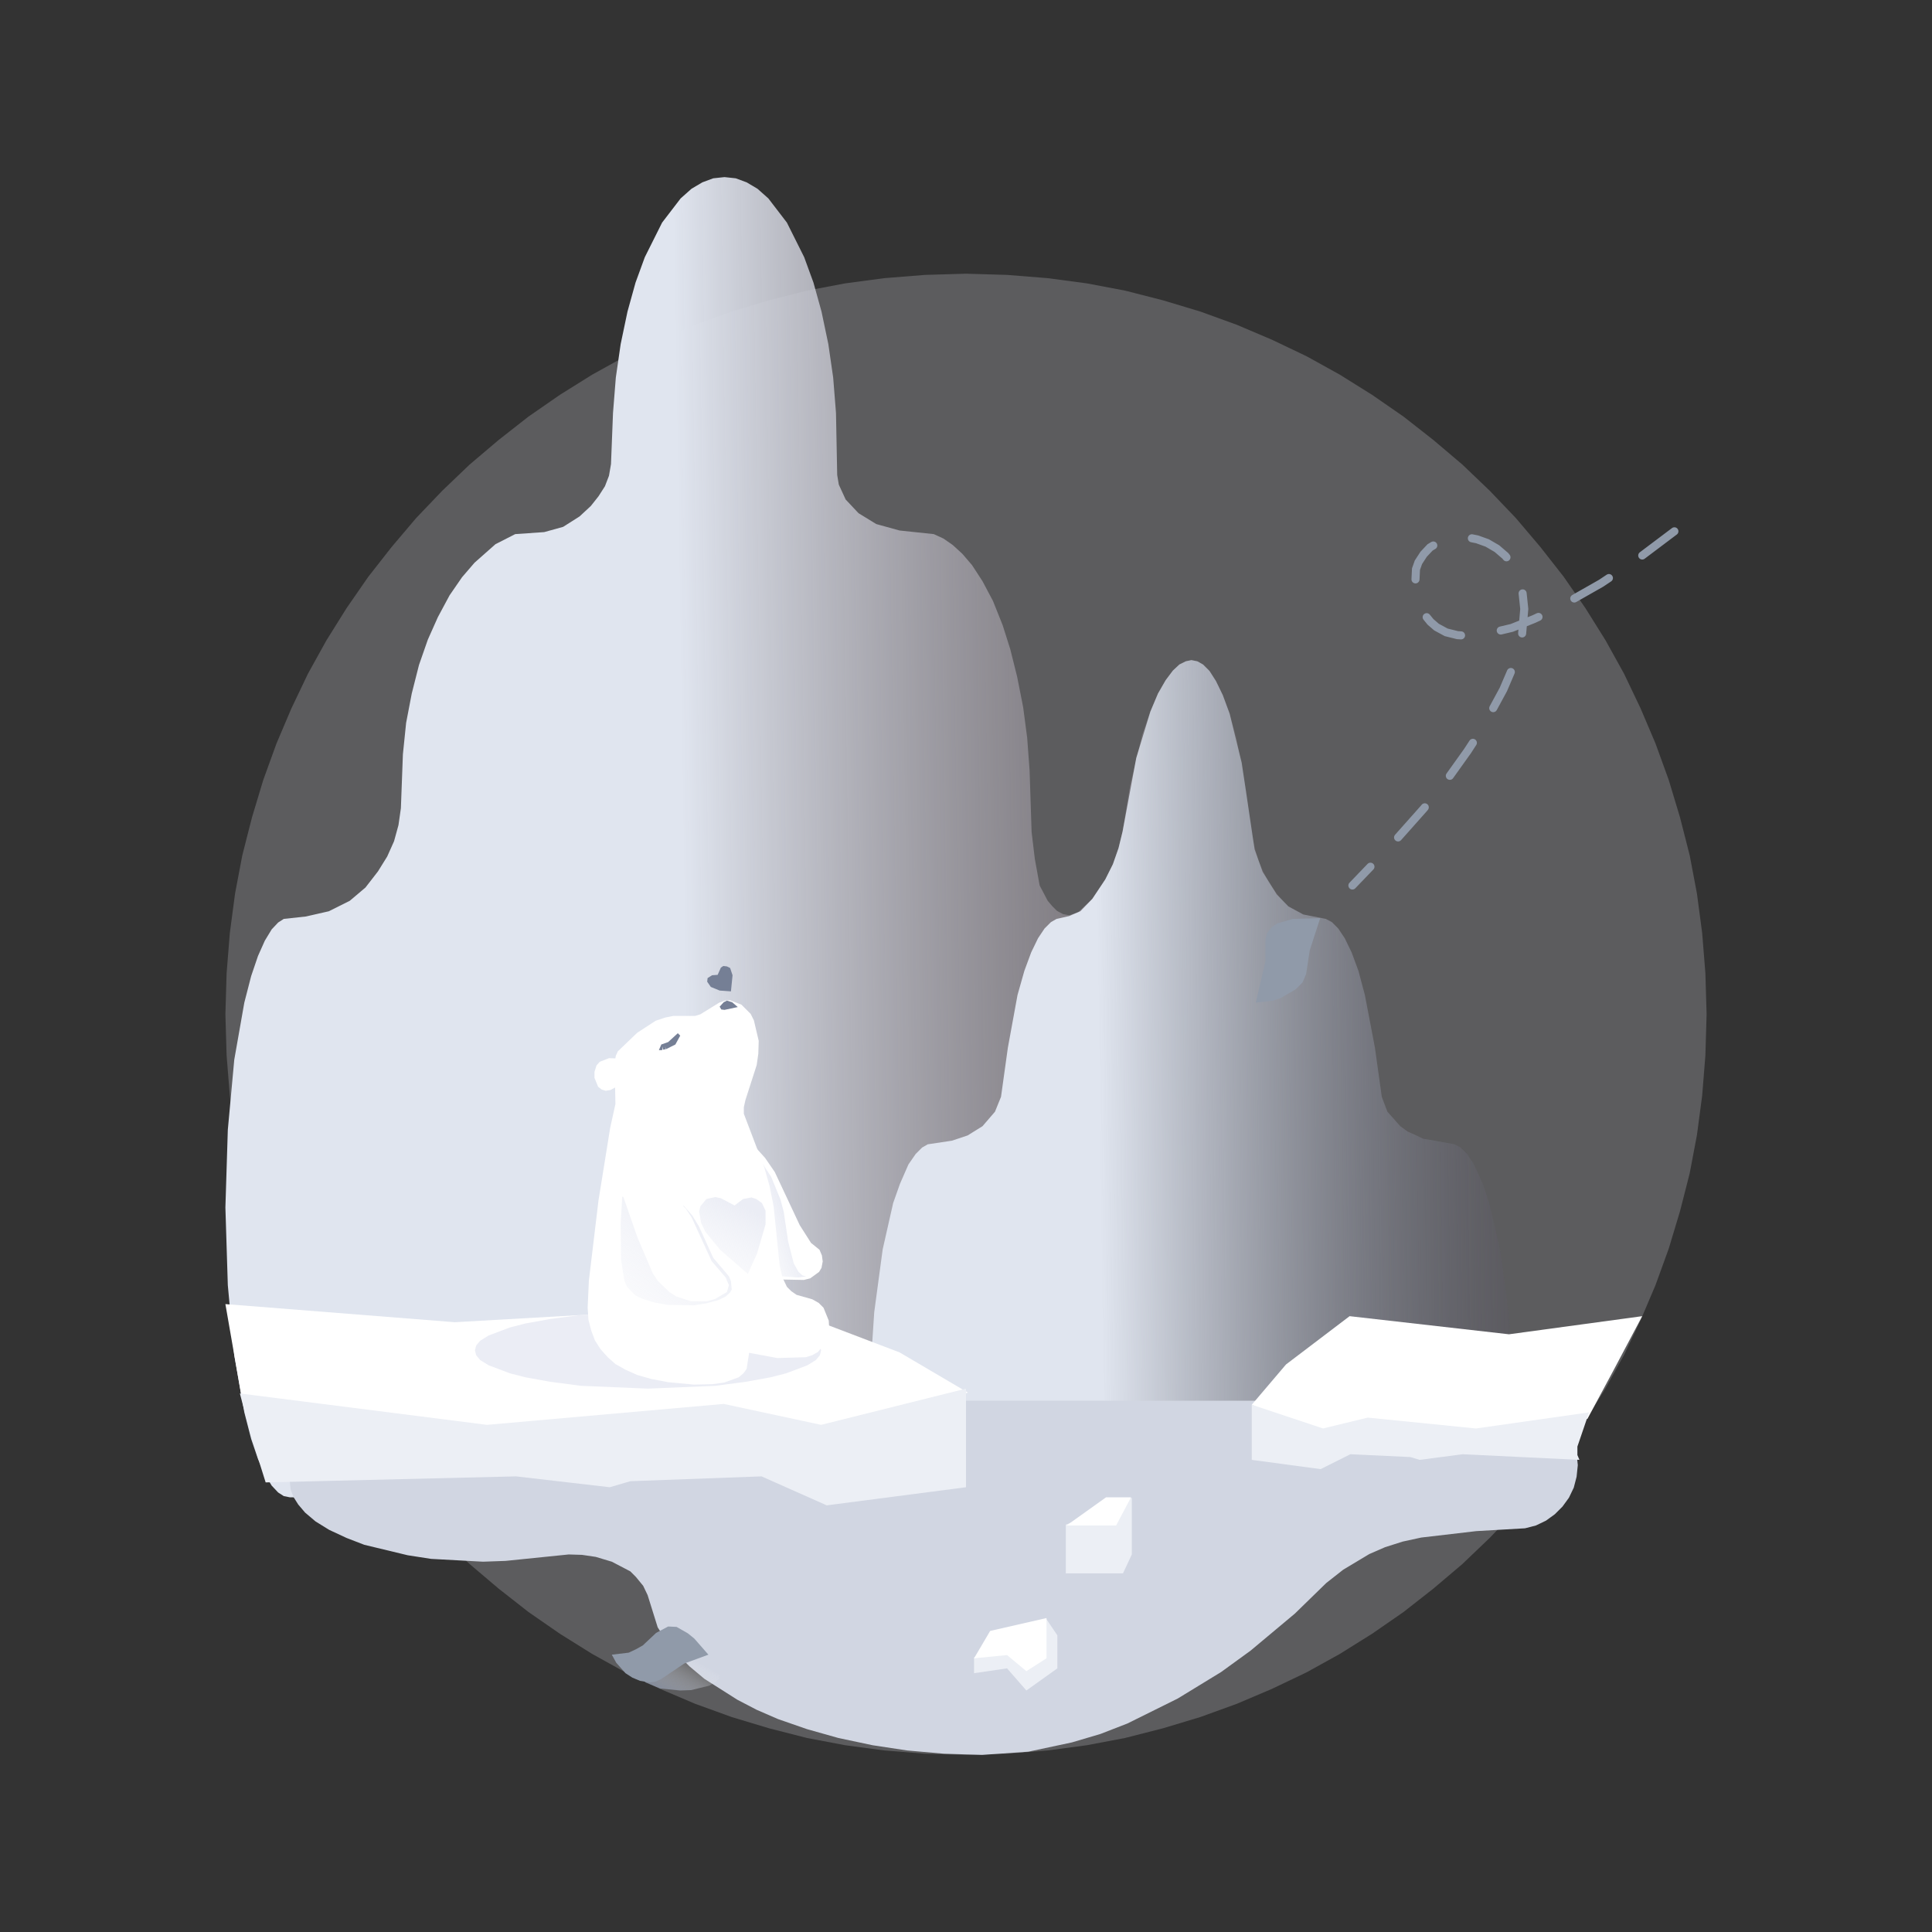 <svg height="480" node-id="1" sillyvg="true" template-height="480" template-width="480" version="1.1" viewBox="0 0 480 480" width="480" xmlns="http://www.w3.org/2000/svg" xmlns:xlink="http://www.w3.org/1999/xlink"><rect x="0" y="0" width="480" height="480" fill="#333333" stroke="none"/><defs node-id="46"><linearGradient gradientUnits="objectBoundingBox" id="linearGradient1" node-id="48" spreadMethod="pad" x1="1.128" x2="0.364" y1="0.988" y2="1"><stop offset="0" stop-color="#2d161c" stop-opacity="0"/><stop offset="1" stop-color="#e0e5ef"/></linearGradient><linearGradient gradientUnits="objectBoundingBox" id="a" node-id="3" spreadMethod="pad" x1="1.128" x2="0.364" y1="0.988" y2="1"><stop offset="0" stop-color="#546071" stop-opacity="0"/><stop offset="1" stop-color="#e0e5ef"/></linearGradient><linearGradient gradientUnits="objectBoundingBox" id="c" node-id="6" spreadMethod="pad" x1="1" x2="0.112" y1="0.5" y2="1.125"><stop offset="0" stop-color="#ffffff" stop-opacity="0"/><stop offset="1" stop-color="#747f95"/></linearGradient><linearGradient gradientUnits="objectBoundingBox" id="d" node-id="9" spreadMethod="pad" x1="-0.392" x2="0.5" y1="1.114" y2="0.396"><stop offset="0" stop-color="#ffffff" stop-opacity="0"/><stop offset="1" stop-color="#ebedf5"/></linearGradient><linearGradient gradientUnits="objectBoundingBox" id="e" node-id="12" spreadMethod="pad" x1="-0.906" x2="0.636" y1="1.646" y2="0.061"><stop offset="0" stop-color="#ffffff" stop-opacity="0"/><stop offset="1" stop-color="#ebedf5"/></linearGradient><linearGradient gradientUnits="objectBoundingBox" id="f" node-id="13" spreadMethod="pad" x1="-0.109" x2="0.736" y1="1.931" y2="0.141"><stop offset="0" stop-color="#ffffff" stop-opacity="0"/><stop offset="1" stop-color="#ebedf5"/></linearGradient></defs><g node-id="230"><path d="M 424.00 252.00 L 423.70 262.20 L 422.90 272.20 L 421.60 282.00 L 419.80 291.50 L 417.40 300.90 L 414.60 310.20 L 411.30 319.30 L 407.60 328.00 L 403.50 336.60 L 398.90 344.90 L 393.90 352.90 L 388.50 360.70 L 382.70 368.10 L 376.60 375.30 L 370.10 382.10 L 363.30 388.60 L 356.10 394.70 L 348.70 400.50 L 340.90 405.90 L 332.90 410.90 L 324.60 415.50 L 316.00 419.60 L 307.30 423.30 L 298.20 426.60 L 288.90 429.40 L 279.50 431.80 L 270.00 433.60 L 260.20 434.90 L 250.20 435.70 L 240.00 436.00 L 229.80 435.70 L 219.80 434.90 L 210.00 433.60 L 200.50 431.80 L 191.10 429.40 L 181.80 426.60 L 172.70 423.30 L 164.00 419.60 L 155.40 415.50 L 147.10 410.90 L 139.10 405.90 L 131.30 400.50 L 123.90 394.70 L 116.70 388.60 L 109.90 382.10 L 103.40 375.30 L 97.30 368.10 L 91.50 360.70 L 86.10 352.90 L 81.10 344.90 L 76.50 336.60 L 72.40 328.00 L 68.70 319.30 L 65.40 310.20 L 62.60 300.90 L 60.20 291.50 L 58.40 282.00 L 57.10 272.20 L 56.30 262.20 L 56.00 252.00 L 56.30 241.80 L 57.10 231.80 L 58.40 222.00 L 60.20 212.50 L 62.60 203.10 L 65.40 193.80 L 68.70 184.70 L 72.40 176.00 L 76.50 167.40 L 81.10 159.10 L 86.10 151.10 L 91.50 143.30 L 97.30 135.90 L 103.40 128.70 L 109.90 121.90 L 116.70 115.40 L 123.90 109.30 L 131.30 103.50 L 139.10 98.10 L 147.10 93.10 L 155.40 88.50 L 164.00 84.40 L 172.70 80.70 L 181.80 77.40 L 191.10 74.60 L 200.50 72.20 L 210.00 70.40 L 219.80 69.10 L 229.80 68.30 L 240.00 68.00 L 250.20 68.30 L 260.20 69.10 L 270.00 70.40 L 279.50 72.20 L 288.90 74.60 L 298.20 77.40 L 307.30 80.70 L 316.00 84.40 L 324.60 88.50 L 332.90 93.10 L 340.90 98.10 L 348.70 103.50 L 356.10 109.30 L 363.30 115.40 L 370.10 121.90 L 376.60 128.70 L 382.70 135.90 L 388.50 143.30 L 393.90 151.10 L 398.90 159.10 L 403.50 167.40 L 407.60 176.00 L 411.30 184.70 L 414.60 193.80 L 417.40 203.10 L 419.80 212.50 L 421.60 222.00 L 422.90 231.80 L 423.70 241.80 L 424.00 252.00 Z" fill="#5c5c5e" fill-rule="nonzero" group-id="1" node-id="90" stroke="none" target-height="368" target-width="368" target-x="56" target-y="68"/></g><g node-id="231"><path d="M 72.00 372.00 L 70.50 371.70 L 69.10 370.80 L 67.50 369.10 L 65.80 366.30 L 64.10 362.50 L 62.40 357.50 L 60.70 350.90 L 58.20 336.70 L 56.60 319.30 L 56.00 300.00 L 56.60 280.70 L 58.20 263.30 L 60.70 249.10 L 62.40 242.50 L 64.10 237.50 L 65.80 233.70 L 67.50 230.90 L 69.10 229.20 L 70.50 228.30 L 76.00 227.70 L 81.70 226.40 L 86.90 223.80 L 90.80 220.50 L 93.90 216.50 L 96.20 212.80 L 97.90 209.00 L 99.00 205.00 L 99.60 200.80 L 100.10 187.40 L 100.90 179.60 L 102.30 172.30 L 104.10 165.20 L 106.30 158.90 L 108.80 153.30 L 111.70 147.90 L 114.80 143.40 L 117.90 139.80 L 123.10 135.20 L 128.00 132.70 L 135.20 132.20 L 139.90 130.90 L 144.00 128.30 L 146.80 125.70 L 148.70 123.30 L 150.30 120.80 L 151.30 118.20 L 151.80 115.30 L 152.30 102.60 L 153.00 93.80 L 154.20 85.50 L 155.90 77.40 L 157.90 70.20 L 160.20 63.90 L 164.50 55.30 L 169.10 49.30 L 171.80 46.90 L 174.50 45.30 L 177.20 44.30 L 180.00 44.00 L 182.80 44.30 L 185.50 45.30 L 188.20 46.90 L 190.90 49.30 L 195.50 55.30 L 199.80 63.90 L 202.10 70.20 L 204.10 77.40 L 205.80 85.50 L 207.00 93.80 L 207.70 102.60 L 208.00 118.00 L 208.40 120.40 L 210.10 124.10 L 213.30 127.50 L 217.70 130.20 L 223.50 131.80 L 232.00 132.70 L 234.40 133.80 L 236.70 135.40 L 239.10 137.60 L 241.50 140.40 L 244.10 144.40 L 246.70 149.30 L 249.10 155.30 L 251.00 161.30 L 252.70 168.10 L 254.20 175.70 L 255.20 183.30 L 255.80 191.40 L 256.30 206.70 L 257.10 213.40 L 258.30 220.00 L 260.30 223.80 L 261.40 225.10 L 262.60 226.30 L 264.10 227.10 L 265.70 227.40 L 267.90 226.60 L 271.40 223.30 L 274.60 218.50 L 276.50 214.70 L 277.90 210.70 L 278.90 206.60 L 280.80 195.00 L 283.80 182.50 L 285.80 176.80 L 287.70 172.30 L 289.60 169.00 L 291.40 166.60 L 293.00 165.10 L 294.60 164.30 L 296.00 164.00 L 297.40 164.30 L 298.90 165.10 L 300.50 166.70 L 302.10 169.20 L 303.80 172.70 L 305.50 177.30 L 307.20 183.40 L 309.60 196.50 L 311.10 208.00 L 312.60 213.80 L 315.20 219.30 L 318.60 223.80 L 320.10 225.20 L 323.80 227.20 L 329.40 228.30 L 330.90 229.10 L 332.50 230.70 L 334.10 233.10 L 335.80 236.60 L 337.50 241.20 L 339.10 247.20 L 341.60 260.30 L 343.30 272.50 L 344.70 276.20 L 347.90 279.80 L 351.60 282.10 L 355.50 283.40 L 361.40 284.30 L 362.90 285.10 L 364.50 286.70 L 366.20 289.30 L 368.40 294.10 L 370.00 298.90 L 372.70 310.40 L 374.80 326.00 L 375.90 342.80 L 376.00 352.00 L 375.30 372.00 L 72.00 372.00 Z" fill="url(#linearGradient1)" fill-rule="nonzero" group-id="2" node-id="95" stroke="none" target-height="328" target-width="320" target-x="56" target-y="44"/></g><g node-id="232"><path d="M 333.00 372.00 L 216.70 372.00 L 216.00 352.00 L 216.10 342.80 L 217.20 326.00 L 219.30 310.40 L 221.90 298.90 L 223.60 294.10 L 225.70 289.30 L 227.50 286.70 L 229.10 285.10 L 230.50 284.30 L 236.50 283.40 L 240.40 282.10 L 244.10 279.80 L 247.20 276.20 L 248.70 272.50 L 250.40 260.30 L 252.80 247.20 L 254.50 241.20 L 256.20 236.60 L 257.90 233.10 L 259.50 230.70 L 261.10 229.10 L 262.50 228.30 L 265.60 227.60 L 268.40 226.40 L 271.40 223.30 L 274.60 218.50 L 276.50 214.70 L 277.90 210.70 L 278.90 206.60 L 282.30 188.30 L 285.80 176.80 L 287.70 172.30 L 289.60 169.00 L 291.40 166.60 L 293.00 165.10 L 294.60 164.30 L 296.00 164.00 L 297.50 164.30 L 298.90 165.10 L 300.50 166.70 L 302.10 169.20 L 303.80 172.70 L 305.50 177.30 L 308.50 189.50 L 311.70 211.00 L 313.70 216.60 L 317.20 222.20 L 320.10 225.20 L 323.80 227.20 L 329.40 228.30 L 330.90 229.10 L 332.50 230.70 L 334.10 233.10 L 335.80 236.60 L 337.50 241.20 L 339.10 247.20 L 341.60 260.30 L 343.30 272.50 L 344.70 276.20 L 347.90 279.80 L 349.70 281.10 L 353.60 282.90 L 361.40 284.30 L 362.90 285.10 L 364.50 286.70 L 366.20 289.30 L 368.40 294.10 L 370.00 298.90 L 372.70 310.40 L 374.80 326.00 L 375.90 342.80 L 375.80 362.20 L 375.30 372.00 L 333.00 372.00 Z" fill="url(#a)" fill-rule="nonzero" group-id="3" node-id="100" stroke="none" target-height="208" target-width="159.9" target-x="216" target-y="164"/></g><g node-id="233"><path d="M 152.00 388.00 L 148.00 386.80 L 144.60 386.30 L 141.30 386.20 L 125.60 387.80 L 120.00 388.00 L 107.10 387.30 L 101.30 386.40 L 90.50 383.80 L 86.10 382.10 L 81.80 380.10 L 78.40 378.00 L 75.80 375.80 L 74.10 373.80 L 72.90 371.90 L 72.20 370.00 L 72.00 368.00 L 72.20 366.00 L 72.90 364.10 L 74.10 362.20 L 75.80 360.20 L 78.40 358.00 L 81.80 355.90 L 86.10 353.90 L 95.60 350.80 L 101.30 349.60 L 113.30 348.20 L 120.00 348.00 L 376.00 348.00 L 378.90 348.30 L 381.60 349.00 L 384.10 350.20 L 386.30 351.80 L 388.20 353.70 L 389.80 355.90 L 391.00 358.40 L 391.70 361.10 L 392.00 364.00 L 391.70 366.90 L 391.00 369.60 L 389.80 372.10 L 388.20 374.30 L 386.30 376.20 L 384.10 377.80 L 381.60 379.00 L 378.90 379.70 L 366.80 380.40 L 353.10 382.00 L 348.50 383.00 L 344.10 384.40 L 340.20 386.10 L 333.70 390.00 L 329.50 393.30 L 321.70 400.90 L 310.70 410.10 L 303.40 415.40 L 292.60 422.00 L 280.10 428.20 L 273.40 430.80 L 266.30 432.90 L 255.50 435.20 L 244.00 436.00 L 234.50 435.70 L 225.40 434.90 L 216.80 433.60 L 208.30 431.80 L 200.50 429.60 L 193.30 427.10 L 188.00 424.80 L 183.20 422.30 L 175.00 417.10 L 171.30 414.00 L 168.10 410.80 L 165.50 407.60 L 163.40 404.30 L 160.90 396.30 L 159.80 394.00 L 158.00 391.80 L 156.60 390.40 L 152.00 388.00 Z" fill="#d1d6e2" fill-rule="nonzero" group-id="4" node-id="105" stroke="none" target-height="88" target-width="320" target-x="72" target-y="348"/></g><g node-id="234"><path d="M 416.00 132.00 L 407.10 138.70 L 397.80 144.90 L 386.90 151.10 L 381.10 153.80 L 375.60 156.00 L 368.40 157.70 L 365.20 158.00 L 362.10 157.80 L 359.30 157.10 L 356.90 155.80 L 355.40 154.50 L 354.10 152.90 L 352.90 150.70 L 352.00 148.00 L 351.60 145.50 L 351.80 141.40 L 352.40 139.70 L 353.70 137.70 L 355.30 136.00 L 357.30 134.80 L 359.50 134.00 L 361.90 133.50 L 364.50 133.50 L 367.00 134.00 L 369.50 134.90 L 371.90 136.30 L 374.00 138.10 L 375.80 140.40 L 377.30 143.30 L 378.10 145.60 L 378.70 151.30 L 378.10 158.20 L 375.60 166.40 L 373.50 171.30 L 368.30 180.90 L 364.60 186.60 L 360.10 192.90 L 353.80 200.80 L 345.80 209.80 L 336.00 220.00" fill="none" group-id="5" node-id="110" stroke="#909aa9" stroke-dasharray="10 10" stroke-linecap="round" stroke-width="2" target-height="88" target-width="80" target-x="336" target-y="132"/></g><g node-id="235"><path d="M 316.00 230.30 L 317.40 229.40 L 321.20 228.30 L 328.00 228.10 L 325.40 236.10 L 324.50 242.00 L 323.60 244.10 L 321.90 245.80 L 318.10 248.00 L 316.30 248.60 L 312.00 249.10 L 314.40 238.80 L 314.40 233.40 L 314.80 231.80 L 316.00 230.30 Z" fill="#909aa9" fill-rule="nonzero" group-id="6" node-id="115" stroke="none" target-height="21" target-width="16" target-x="312" target-y="228.1"/></g><g node-id="236"><path d="M 179.00 416.00 L 178.70 417.00 L 177.60 418.00 L 176.20 418.80 L 171.70 419.90 L 169.00 420.00 L 164.00 419.50 L 160.40 418.00 L 159.30 417.00 L 159.00 416.00 L 159.30 415.00 L 160.40 414.00 L 161.80 413.20 L 166.30 412.10 L 169.00 412.00 L 171.70 412.10 L 176.20 413.20 L 177.60 414.00 L 178.70 415.00 L 179.00 416.00 Z" fill="url(#c)" fill-rule="nonzero" group-id="7" node-id="120" stroke="none" target-height="8" target-width="20" target-x="159" target-y="412"/></g><g node-id="237"><path d="M 176.00 411.10 L 172.50 407.10 L 170.90 405.80 L 168.10 404.20 L 166.00 404.10 L 163.00 405.70 L 159.70 408.80 L 158.10 409.70 L 156.20 410.60 L 152.00 411.10 L 153.10 413.10 L 155.40 415.70 L 157.10 416.80 L 159.00 417.60 L 161.40 418.00 L 162.80 417.80 L 164.20 417.20 L 170.00 413.30 L 176.00 411.10 Z" fill="#909aa9" fill-rule="nonzero" group-id="8" node-id="125" stroke="none" target-height="13.9" target-width="24" target-x="152" target-y="404.1"/></g><g node-id="238"><path d="M 56.00 324.00 L 113.00 328.50 L 192.00 324.00 L 223.50 336.00 L 240.50 346.00 L 203.50 354.50 L 179.00 349.50 L 121.00 354.50 L 60.00 347.00 Z" fill="#ffffff" fill-rule="nonzero" group-id="9" node-id="130" stroke="none" target-height="30.5" target-width="184.5" target-x="56" target-y="324"/></g><g node-id="239"><path d="M 59.60 346.20 L 121.00 354.00 L 179.80 348.80 L 204.00 354.00 L 240.00 345.00 L 240.00 369.50 L 205.40 374.00 L 189.20 366.80 L 156.60 368.00 L 151.50 369.50 L 128.20 366.80 L 66.00 368.30 L 62.20 356.20 L 59.60 346.20 Z" fill="#eceff5" fill-rule="nonzero" group-id="10" node-id="135" stroke="none" target-height="29" target-width="180.4" target-x="59.6" target-y="345"/></g><g node-id="240"><path d="M 204.00 335.50 L 203.70 336.70 L 202.70 337.90 L 200.60 339.20 L 195.30 341.20 L 191.40 342.20 L 185.30 343.30 L 177.70 344.30 L 161.00 345.00 L 144.30 344.30 L 136.70 343.30 L 130.60 342.20 L 126.70 341.20 L 121.40 339.20 L 119.30 337.90 L 118.30 336.70 L 118.00 335.50 L 118.30 334.30 L 119.30 333.10 L 121.40 331.80 L 126.70 329.80 L 130.60 328.80 L 136.70 327.70 L 144.30 326.70 L 161.00 326.00 L 177.70 326.70 L 185.30 327.70 L 191.40 328.80 L 195.30 329.80 L 200.60 331.80 L 202.70 333.10 L 203.70 334.30 L 204.00 335.50 Z" fill="#ebedf5" fill-rule="nonzero" group-id="11" node-id="140" stroke="none" target-height="19" target-width="86" target-x="118" target-y="326"/></g><g node-id="241"><g node-id="247"><g node-id="258"><path d="M 187.30 284.60 L 190.10 287.70 L 192.50 291.20 L 198.70 304.40 L 201.50 308.80 L 203.60 310.50 L 204.20 311.90 L 204.40 313.40 L 204.10 315.00 L 203.50 316.00 L 201.30 317.60 L 199.70 318.00 L 194.70 317.90 L 192.90 317.40 L 191.40 316.30 L 190.10 314.80 L 188.20 310.90 L 186.90 304.60 L 186.50 296.50 L 187.30 284.60 Z" fill="#ffffff" fill-rule="nonzero" group-id="12,18,29" node-id="149" stroke="none" target-height="33.4" target-width="17.9" target-x="186.5" target-y="284.6"/></g><path d="M 188.20 287.20 L 191.60 292.40 L 193.90 298.00 L 194.70 301.00 L 195.80 308.40 L 197.20 313.90 L 198.40 316.00 L 199.40 316.90 L 200.30 317.10 L 198.30 317.40 L 194.30 317.10 L 193.60 316.50 L 192.60 314.60 L 190.90 309.00 L 189.40 301.90 L 187.90 289.40 L 188.20 287.20 Z" fill="url(#d)" fill-rule="nonzero" group-id="12,18,30" node-id="154" stroke="none" target-height="30.2" target-width="12.4" target-x="187.9" target-y="287.2"/></g><g node-id="248"><path d="M 186.10 336.10 L 193.10 337.40 L 200.20 337.20 L 201.80 336.70 L 203.20 335.90 L 204.30 334.60 L 205.70 331.60 L 206.00 329.80 L 205.90 328.10 L 204.60 324.90 L 203.40 323.70 L 201.80 322.80 L 197.90 321.70 L 196.60 320.80 L 195.50 319.70 L 194.40 317.40 L 193.70 314.40 L 192.20 299.70 L 191.20 294.70 L 189.90 290.10 L 184.80 276.70 L 184.80 275.10 L 185.20 273.30 L 188.00 264.60 L 188.40 261.80 L 188.50 258.60 L 187.30 253.50 L 186.50 251.90 L 184.20 249.60 L 181.30 248.50 L 180.10 248.60 L 178.70 249.10 L 174.00 252.00 L 172.70 252.40 L 167.30 252.40 L 165.30 252.80 L 162.90 253.60 L 158.30 256.60 L 153.50 261.20 L 153.00 262.30 L 152.70 264.00 L 152.90 274.30 L 151.60 280.20 L 148.70 298.20 L 146.30 318.20 L 146.00 324.90 L 146.20 327.90 L 146.90 330.60 L 147.80 333.00 L 149.20 335.20 L 151.00 337.20 L 152.90 338.90 L 155.40 340.30 L 158.30 341.60 L 161.80 342.60 L 166.00 343.40 L 172.40 344.00 L 177.00 343.90 L 179.90 343.50 L 183.50 342.20 L 184.70 341.20 L 185.50 340.10 L 186.10 336.20 L 186.00 334.40 L 185.70 332.30 L 184.80 330.40 L 183.40 328.70 L 180.40 327.00 L 170.60 325.10" fill="#ffffff" fill-rule="nonzero" group-id="12,19" node-id="160" stroke="none" target-height="95.5" target-width="60" target-x="146" target-y="248.5"/></g><g node-id="249"><path d="M 178.80 250.10 L 179.80 249.00 L 180.60 248.60 L 181.90 249.00 L 183.30 250.20 L 180.00 250.90 L 179.20 250.80 L 178.80 250.10 Z" fill="#757f95" fill-rule="nonzero" group-id="12,20" node-id="165" stroke="none" target-height="2.3" target-width="4.5" target-x="178.8" target-y="248.6"/></g><g node-id="250"><path d="M 180.60 240.10 L 179.70 240.00 L 179.10 240.40 L 178.30 242.20 L 176.90 242.30 L 175.80 243.00 L 175.70 243.90 L 176.60 245.20 L 178.80 246.10 L 181.60 246.30 L 182.00 242.30 L 181.40 240.50 L 180.60 240.10 Z" fill="#757f95" fill-rule="nonzero" group-id="12,21" node-id="170" stroke="none" target-height="6.3" target-width="6.3" target-x="175.7" target-y="240"/></g><g node-id="251"><path d="M 154.50 263.00 L 151.30 262.90 L 149.00 263.80 L 148.20 264.70 L 147.70 266.30 L 147.70 267.80 L 148.60 270.00 L 149.50 270.70 L 150.50 271.00 L 151.70 270.80 L 152.80 270.20 L 154.00 269.00 L 155.40 266.90" fill="#ffffff" fill-rule="nonzero" group-id="12,22" node-id="175" stroke="none" target-height="8.1" target-width="7.7" target-x="147.7" target-y="262.9"/></g><g node-id="252"><path d="M 154.60 297.30 L 154.20 303.80 L 154.30 312.90 L 155.10 318.10 L 155.70 319.60 L 157.90 321.90 L 159.70 322.70 L 162.60 323.60 L 165.90 324.20 L 172.40 324.30 L 175.50 323.80 L 178.50 323.00 L 180.30 322.10 L 181.30 321.20 L 181.80 320.40 L 181.60 318.30 L 181.10 317.10 L 177.20 312.50 L 173.60 304.60 L 172.00 302.00 L 169.90 299.60" fill="url(#e)" fill-rule="nonzero" group-id="12,23" node-id="180" stroke="none" target-height="27" target-width="27.6" target-x="154.2" target-y="297.3"/></g><g node-id="253"><path d="M 168.40 256.70 L 166.00 258.90 L 164.30 259.50 L 163.70 260.90 L 164.50 260.90 L 164.70 260.00 L 164.70 260.80 L 165.30 260.70 L 165.30 260.00 L 165.40 260.70 L 167.80 259.50 L 169.00 257.30 L 168.40 256.70 Z" fill="#757f95" fill-rule="nonzero" group-id="12,24" node-id="185" stroke="none" target-height="4.2" target-width="5.3" target-x="163.7" target-y="256.7"/></g><g node-id="254"><path d="M 189.30 298.90 L 187.90 297.90 L 186.70 297.50 L 184.60 297.90 L 182.50 299.50 L 179.10 297.70 L 177.70 297.40 L 175.50 297.90 L 174.00 299.70 L 173.70 301.00 L 174.20 303.90 L 175.30 306.10 L 178.90 310.50 L 185.80 316.50 L 188.10 311.40 L 190.20 304.20 L 190.20 300.80 L 189.30 298.90 Z" fill="url(#f)" fill-rule="nonzero" group-id="12,25" node-id="190" stroke="none" target-height="19.1" target-width="16.5" target-x="173.7" target-y="297.4"/></g><path d="M 154.60 296.60 L 158.40 307.50 L 162.20 316.40 L 163.40 318.20 L 166.30 321.00 L 168.00 322.10 L 171.70 323.30 L 175.70 323.30 L 177.70 322.70 L 180.60 321.00 L 181.10 319.30 L 180.30 317.40 L 176.80 313.30 L 171.80 302.40 L 170.40 300.30 L 168.80 298.60" fill="#ffffff" fill-rule="nonzero" group-id="12,26" node-id="195" stroke="none" target-height="26.7" target-width="26.5" target-x="154.6" target-y="296.6"/></g><g node-id="242"><path d="M 242.00 411.80 L 260.00 402.30 L 262.70 406.30 L 262.70 414.50 L 255.00 420.00 L 250.20 414.50 L 242.00 415.70 Z" fill="#eceff5" fill-rule="nonzero" group-id="13" node-id="201" stroke="none" target-height="17.7" target-width="20.7" target-x="242" target-y="402.3"/></g><g node-id="243"><path d="M 246.00 405.20 L 260.00 402.00 L 260.00 412.00 L 255.00 415.20 L 250.20 411.20 L 242.00 412.00 Z" fill="#ffffff" fill-rule="nonzero" group-id="14" node-id="206" stroke="none" target-height="13.2" target-width="18" target-x="242" target-y="402"/></g><g node-id="244"><path d="M 264.80 378.80 L 281.20 372.10 L 281.20 386.20 L 279.00 390.90 L 264.80 390.90 Z" fill="#eceff5" fill-rule="nonzero" group-id="15" node-id="211" stroke="none" target-height="18.8" target-width="16.4" target-x="264.8" target-y="372.1"/></g><g node-id="245"><path d="M 274.80 372.00 L 281.00 372.00 L 277.30 379.00 L 265.00 379.00 Z" fill="#ffffff" fill-rule="nonzero" group-id="16" node-id="216" stroke="none" target-height="7" target-width="16" target-x="265" target-y="372"/></g><g node-id="246"><g node-id="256"><path d="M 408.00 327.00 L 374.90 331.50 L 335.30 327.00 L 319.50 339.00 L 311.00 349.00 L 329.60 357.50 L 341.80 352.50 L 370.90 357.50 L 394.40 352.50 L 400.90 340.40 Z" fill="#ffffff" fill-rule="nonzero" group-id="17,27" node-id="223" stroke="none" target-height="30.5" target-width="97" target-x="311" target-y="327"/></g><path d="M 394.80 350.90 L 366.70 354.90 L 339.80 352.20 L 328.70 354.90 L 311.00 349.00 L 311.00 362.70 L 328.10 365.00 L 335.50 361.30 L 350.40 362.00 L 352.70 362.70 L 363.40 361.30 L 392.40 362.70 L 391.90 361.50 L 391.90 359.40 L 394.80 350.90 Z" fill="#eceff5" fill-rule="nonzero" group-id="17,28" node-id="228" stroke="none" target-height="16" target-width="83.8" target-x="311" target-y="349"/></g></svg>
